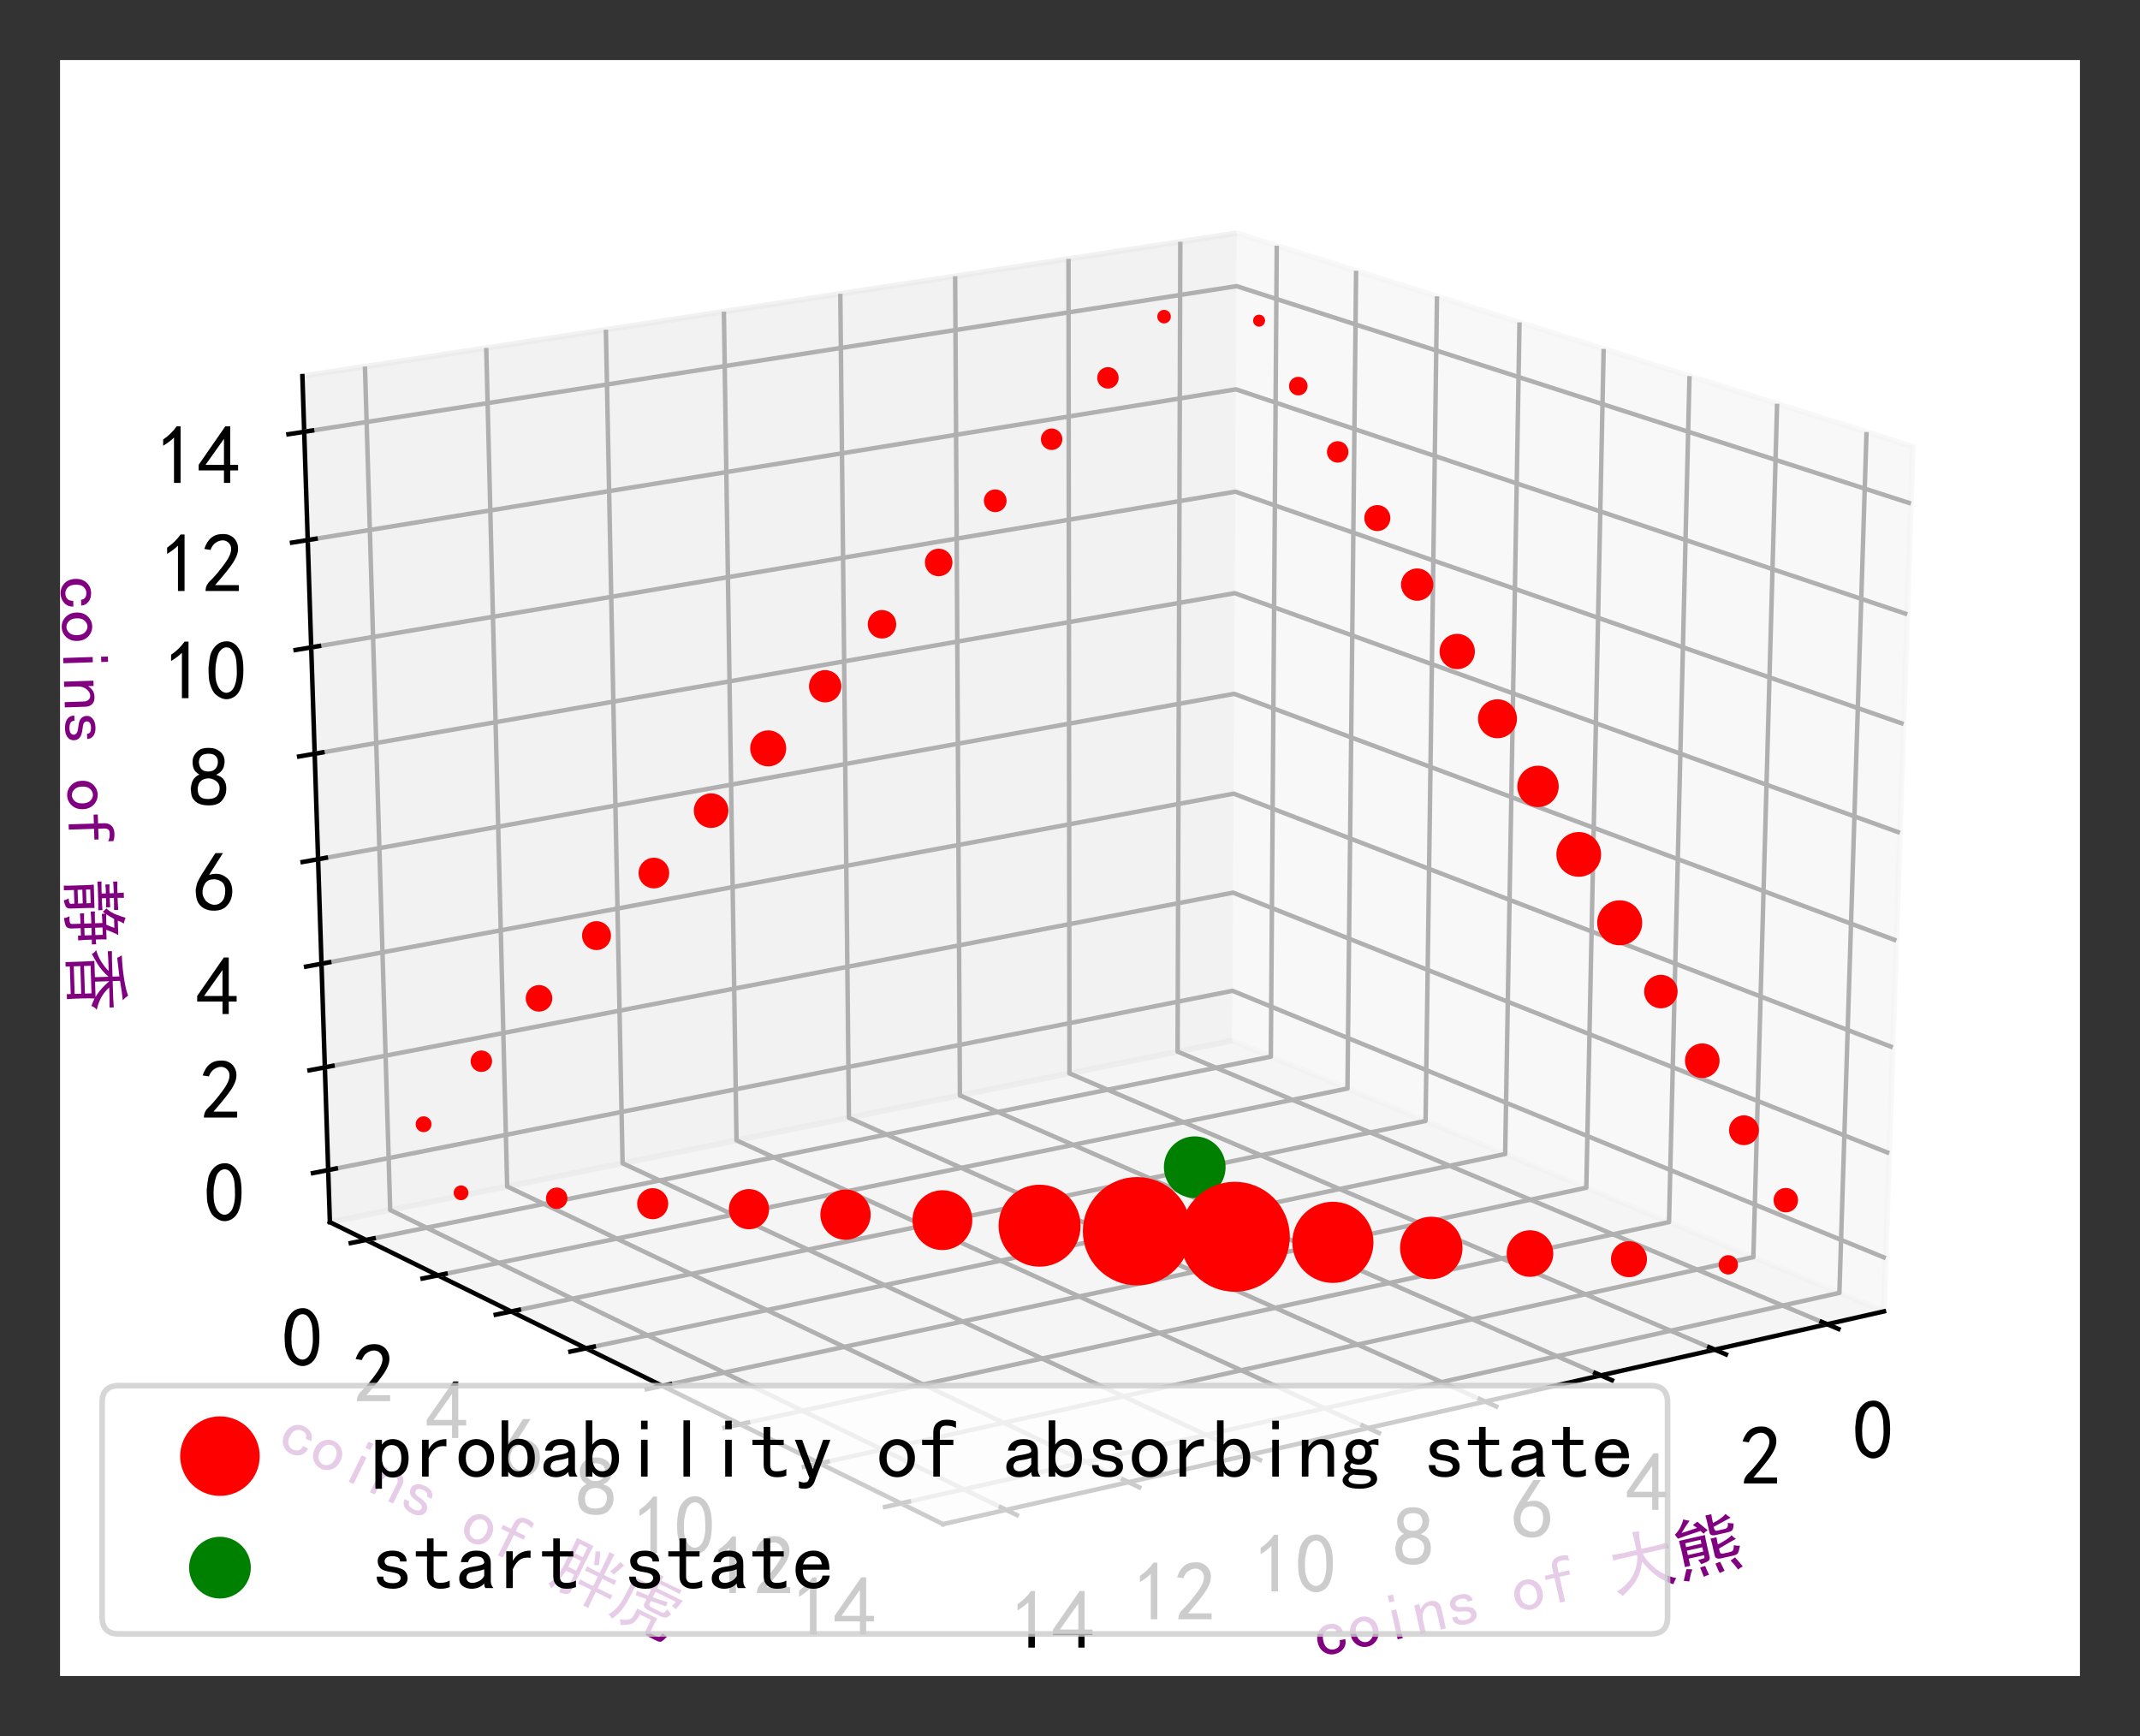 <?xml version="1.0" encoding="utf-8" standalone="no"?>
<!DOCTYPE svg PUBLIC "-//W3C//DTD SVG 1.1//EN"
  "http://www.w3.org/Graphics/SVG/1.1/DTD/svg11.dtd">
<!-- Created with matplotlib (http://matplotlib.org/) -->
<svg height="309.4pt" version="1.1" viewBox="0 0 381.4 309.4" width="381.4pt" xmlns="http://www.w3.org/2000/svg" xmlns:xlink="http://www.w3.org/1999/xlink">
 <rect x="0" y="0" width="381.4" height="309.4" fill="#333333" stroke="none"/>
 <defs>
  <style type="text/css">
*{stroke-linecap:butt;stroke-linejoin:round;}
  </style>
 </defs>
 <g id="figure_1">
  <g id="patch_1">
   <path d="M 0 309.4 
L 381.4 309.4 
L 381.4 0 
L 0 0 
z
" style="fill:none;"/>
  </g>
  <g id="patch_2">
   <path d="M 10.7 298.7 
L 370.7 298.7 
L 370.7 10.7 
L 10.7 10.7 
z
" style="fill:#ffffff;"/>
  </g>
  <g id="pane3d_1">
   <g id="patch_3">
    <path d="M 219.62 185.462 
L 335.768 233.715 
L 340.92 79.597 
L 220.436 41.545 
" style="fill:#f2f2f2;opacity:0.5;stroke:#f2f2f2;stroke-linejoin:miter;"/>
   </g>
  </g>
  <g id="pane3d_2">
   <g id="patch_4">
    <path d="M 219.62 185.462 
L 58.794 217.814 
L 53.896 67.034 
L 220.436 41.545 
" style="fill:#e6e6e6;opacity:0.5;stroke:#e6e6e6;stroke-linejoin:miter;"/>
   </g>
  </g>
  <g id="pane3d_3">
   <g id="patch_5">
    <path d="M 219.62 185.462 
L 58.794 217.814 
L 168.063 271.631 
L 335.768 233.715 
" style="fill:#ececec;opacity:0.5;stroke:#ececec;stroke-linejoin:miter;"/>
   </g>
  </g>
  <g id="axis3d_1">
   <g id="line2d_1">
    <path d="M 335.768 233.715 
L 168.063 271.631 
" style="fill:none;stroke:#000000;stroke-linecap:square;stroke-width:0.8;"/>
   </g>
   <g id="text_1">
    <!-- coins of 大熊 -->
    <defs>
     <path d="M 44.531 19.531 
Q 44.531 11.328 38.859 6.25 
Q 33.203 1.172 24.609 1.172 
Q 16.016 1.172 9.766 7.219 
Q 3.516 13.281 3.516 23.828 
Q 3.516 34.375 9.766 40.422 
Q 16.016 46.484 24.609 46.484 
Q 33.203 46.484 38.281 41.984 
Q 43.359 37.5 43.359 31.25 
L 34.766 31.25 
Q 34.375 35.938 31.438 37.688 
Q 28.516 39.453 24.609 39.453 
Q 19.922 39.453 16.016 35.734 
Q 12.109 32.031 12.109 23.828 
Q 12.109 15.625 16.016 11.906 
Q 19.922 8.203 24.609 8.203 
Q 29.688 8.203 32.812 10.938 
Q 35.938 13.672 35.938 19.531 
z
" id="SimHei-63"/>
     <path d="M 45.703 23.828 
Q 45.703 13.672 39.453 7.422 
Q 33.203 1.172 24.609 1.172 
Q 16.016 1.172 9.766 7.422 
Q 3.516 13.672 3.516 23.828 
Q 3.516 33.984 9.766 40.234 
Q 16.016 46.484 24.609 46.484 
Q 33.203 46.484 39.453 40.234 
Q 45.703 33.984 45.703 23.828 
z
M 37.109 23.828 
Q 37.109 31.641 33.203 35.547 
Q 29.297 39.453 24.609 39.453 
Q 19.922 39.453 16.016 35.547 
Q 12.109 31.641 12.109 23.828 
Q 12.109 16.016 16.016 12.109 
Q 19.922 8.203 24.609 8.203 
Q 29.297 8.203 33.203 12.109 
Q 37.109 16.016 37.109 23.828 
z
" id="SimHei-6f"/>
     <path d="M 28.125 58.203 
L 20.312 58.203 
L 20.312 68.359 
L 28.125 68.359 
z
M 28.125 1.953 
L 20.312 1.953 
L 20.312 45.703 
L 28.125 45.703 
z
" id="SimHei-69"/>
     <path d="M 43.75 1.953 
L 35.938 1.953 
L 35.938 30.078 
Q 35.938 34.766 33.594 37.5 
Q 31.25 40.234 27.344 40.234 
Q 22.266 40.234 17.766 34.953 
Q 13.281 29.688 13.281 21.875 
L 13.281 1.953 
L 5.469 1.953 
L 5.469 45.703 
L 13.281 45.703 
L 13.281 37.5 
Q 16.406 41.797 20.109 44.141 
Q 23.828 46.484 29.688 46.484 
Q 36.719 46.484 40.234 42.578 
Q 43.75 38.672 43.75 32.812 
z
" id="SimHei-6e"/>
     <path d="M 42.969 14.062 
Q 42.969 7.812 38.078 4.484 
Q 33.203 1.172 25.781 1.172 
Q 16.406 1.172 11.328 4.875 
Q 6.25 8.594 6.25 15.625 
L 14.062 15.625 
Q 14.062 10.938 17.375 9.375 
Q 20.703 7.812 25.391 7.812 
Q 30.078 7.812 32.422 9.562 
Q 34.766 11.328 34.766 14.062 
Q 34.766 16.016 32.812 17.969 
Q 30.859 19.922 23.047 21.094 
Q 14.062 22.266 10.734 25.578 
Q 7.422 28.906 7.422 34.375 
Q 7.422 39.062 11.906 42.766 
Q 16.406 46.484 25 46.484 
Q 32.812 46.484 37.297 42.969 
Q 41.797 39.453 41.797 33.594 
L 33.984 33.594 
Q 33.984 37.109 31.438 38.469 
Q 28.906 39.844 25 39.844 
Q 19.922 39.844 17.766 38.078 
Q 15.625 36.328 15.625 33.984 
Q 15.625 31.25 17.578 29.688 
Q 19.531 28.125 25.781 27.344 
Q 35.938 25.781 39.453 22.453 
Q 42.969 19.141 42.969 14.062 
z
" id="SimHei-73"/>
     <path id="SimHei-20"/>
     <path d="M 44.531 59.766 
Q 42.578 60.938 39.844 61.719 
Q 37.109 62.5 32.812 62.5 
Q 28.516 62.5 26.953 60.344 
Q 25.391 58.203 25.391 55.078 
L 25.391 45.703 
L 41.406 45.703 
L 41.406 39.453 
L 25.391 39.453 
L 25.391 1.953 
L 17.578 1.953 
L 17.578 39.453 
L 4.297 39.453 
L 4.297 45.703 
L 17.578 45.703 
L 17.578 54.688 
Q 17.578 61.719 21.875 65.625 
Q 26.172 69.531 33.203 69.531 
Q 37.5 69.531 40.031 68.938 
Q 42.578 68.359 44.531 67.578 
z
" id="SimHei-66"/>
     <path d="M 45.312 53.125 
Q 45.703 66.797 45.5 71.484 
Q 45.312 76.172 44.922 80.469 
Q 49.609 79.688 55.469 79.297 
Q 54.297 75.391 53.703 67.969 
Q 53.125 60.547 53.125 53.125 
L 73.047 53.125 
Q 83.594 53.125 92.578 53.906 
L 92.578 45.312 
Q 84.766 45.703 76.562 45.703 
L 53.516 45.703 
Q 55.078 39.062 58.984 32.219 
Q 62.891 25.391 66.984 20.109 
Q 71.094 14.844 78.312 8.984 
Q 85.547 3.125 94.141 -0.781 
Q 91.016 -3.125 87.891 -8.594 
Q 80.859 -4.688 74.016 1.172 
Q 67.188 7.031 60.344 16.594 
Q 53.516 26.172 50 34.375 
Q 46.875 25.781 43.359 20.109 
Q 39.844 14.453 35.734 9.766 
Q 31.641 5.078 25.188 0.391 
Q 18.75 -4.297 10.547 -8.984 
Q 7.422 -4.297 3.516 -0.781 
Q 11.719 1.953 19.719 7.031 
Q 27.734 12.109 32.812 18.547 
Q 37.891 25 41.016 32.031 
Q 44.141 39.062 44.922 45.703 
L 23.438 45.703 
Q 14.062 45.703 8.594 45.312 
L 8.594 53.906 
Q 14.062 53.516 23.438 53.125 
z
" id="SimHei-5927"/>
     <path d="M 49.609 52.344 
Q 49.219 46.484 49.219 40.625 
L 49.219 19.531 
Q 49.219 15.234 46.484 13.859 
Q 43.75 12.5 34.766 11.328 
Q 33.594 14.844 31.641 18.359 
Q 38.672 18.75 40.422 18.938 
Q 42.188 19.141 41.797 23.438 
L 18.359 23.438 
L 18.359 12.5 
L 10.156 12.5 
Q 10.547 25 10.547 33.594 
Q 10.547 42.188 10.156 52.344 
L 49.609 52.344 
z
M 65.625 45.312 
Q 65.234 41.016 65.234 34.375 
Q 81.641 38.672 88.281 43.359 
Q 90.234 39.453 93.359 36.719 
Q 85.938 34.766 65.625 28.125 
L 65.625 23.047 
Q 65.625 19.531 70.703 19.531 
L 80.469 19.531 
Q 83.594 19.531 85.156 20.891 
Q 86.719 22.266 88.281 28.125 
Q 92.188 26.172 96.875 25.391 
Q 93.359 17.188 91.406 15.234 
Q 89.453 13.281 83.984 13.281 
L 65.234 13.281 
Q 57.031 13.281 57.031 19.531 
L 57.031 37.5 
Q 57.031 40.625 56.641 45.312 
L 65.625 45.312 
z
M 92.578 69.141 
Q 78.516 65.234 64.844 61.328 
Q 64.844 54.688 68.359 54.688 
L 80.469 54.688 
Q 83.203 54.688 84.766 56.438 
Q 86.328 58.203 86.719 62.5 
Q 90.234 60.938 94.922 59.766 
Q 92.969 51.562 90.422 50.188 
Q 87.891 48.828 82.812 48.828 
L 64.844 48.828 
Q 57.031 48.828 57.031 54.297 
L 57.031 71.094 
Q 57.031 75.781 56.641 80.469 
L 65.625 80.469 
Q 65.234 75.391 65.234 67.188 
Q 78.516 70.312 86.328 76.172 
Q 88.672 72.656 92.578 69.141 
z
M 32.031 78.125 
Q 24.609 71.484 16.406 62.891 
Q 22.656 63.281 40.625 65.234 
Q 38.672 67.578 35.547 70.703 
Q 39.062 72.266 42.969 74.219 
Q 51.172 63.281 55.078 58.594 
Q 51.172 57.031 48.047 54.688 
L 44.531 59.766 
Q 42.578 59.375 33.203 58.594 
Q 23.828 57.812 9.375 55.859 
Q 7.422 59.375 6.25 62.891 
Q 10.156 64.844 14.641 69.531 
Q 19.141 74.219 23.438 82.031 
Q 27.734 79.688 32.031 78.125 
z
M 41.797 28.906 
L 41.797 35.547 
L 18.359 35.547 
L 18.359 28.906 
z
M 20.312 6.641 
Q 17.188 3.125 11.719 -9.766 
Q 6.641 -7.812 3.906 -7.031 
Q 6.641 -1.562 11.719 8.984 
Q 15.625 7.812 20.312 6.641 
z
M 85.938 10.156 
Q 92.578 -1.953 94.141 -5.469 
Q 89.844 -6.641 86.328 -8.594 
Q 83.984 -2.344 78.516 7.031 
Q 81.25 8.203 85.938 10.156 
z
M 41.797 41.016 
L 41.797 46.875 
L 18.359 46.875 
L 18.359 41.016 
z
M 62.891 8.594 
Q 65.625 -1.953 66.406 -5.859 
L 58.594 -7.422 
Q 57.422 -3.906 55.469 7.422 
Q 58.594 8.203 62.891 8.594 
z
M 39.844 7.422 
Q 40.234 3.906 42.578 -6.641 
Q 38.672 -6.641 34.375 -7.812 
Q 33.594 -3.125 32.031 6.641 
Q 35.156 7.422 39.844 7.422 
z
" id="SimHei-718a"/>
    </defs>
    <g style="fill:#800080;" transform="translate(235.062 295.571)rotate(-12.74)scale(0.12 -0.12)">
     <use xlink:href="#SimHei-63"/>
     <use x="50" xlink:href="#SimHei-6f"/>
     <use x="100" xlink:href="#SimHei-69"/>
     <use x="150" xlink:href="#SimHei-6e"/>
     <use x="200" xlink:href="#SimHei-73"/>
     <use x="250" xlink:href="#SimHei-20"/>
     <use x="300" xlink:href="#SimHei-6f"/>
     <use x="350" xlink:href="#SimHei-66"/>
     <use x="400" xlink:href="#SimHei-20"/>
     <use x="450" xlink:href="#SimHei-5927"/>
     <use x="550" xlink:href="#SimHei-718a"/>
    </g>
   </g>
   <g id="Line3DCollection_1">
    <path d="M 325.649 236.003 
L 209.876 187.422 
L 210.363 43.087 
" style="fill:none;stroke:#b0b0b0;stroke-width:0.8;"/>
    <path d="M 305.616 240.532 
L 190.602 191.3 
L 190.431 46.137 
" style="fill:none;stroke:#b0b0b0;stroke-width:0.8;"/>
    <path d="M 285.302 245.125 
L 171.078 195.227 
L 170.233 49.229 
" style="fill:none;stroke:#b0b0b0;stroke-width:0.8;"/>
    <path d="M 264.703 249.782 
L 151.299 199.205 
L 149.762 52.362 
" style="fill:none;stroke:#b0b0b0;stroke-width:0.8;"/>
    <path d="M 243.811 254.506 
L 131.262 203.236 
L 129.014 55.537 
" style="fill:none;stroke:#b0b0b0;stroke-width:0.8;"/>
    <path d="M 222.62 259.297 
L 110.96 207.32 
L 107.982 58.756 
" style="fill:none;stroke:#b0b0b0;stroke-width:0.8;"/>
    <path d="M 201.124 264.157 
L 90.389 211.458 
L 86.661 62.019 
" style="fill:none;stroke:#b0b0b0;stroke-width:0.8;"/>
    <path d="M 179.316 269.087 
L 69.542 215.652 
L 65.045 65.328 
" style="fill:none;stroke:#b0b0b0;stroke-width:0.8;"/>
   </g>
   <g id="xtick_1">
    <g id="line2d_2">
     <path d="M 324.649 235.583 
L 327.653 236.844 
" style="fill:none;stroke:#000000;stroke-linecap:square;stroke-width:0.8;"/>
    </g>
    <g id="text_2">
     <!-- 0 -->
     <defs>
      <path d="M 3.125 29.297 
Q 3.906 50 6.438 56.047 
Q 8.984 62.109 13.672 66.016 
Q 18.359 69.922 25.188 69.922 
Q 32.031 69.922 37.109 64.25 
Q 42.188 58.594 43.75 50 
Q 45.312 41.406 44.719 30.266 
Q 44.141 19.141 40.812 12.109 
Q 37.5 5.078 30.859 2.344 
Q 24.219 -0.391 17.578 2.922 
Q 10.938 6.25 8.203 11.719 
Q 5.469 17.188 4.297 23.234 
Q 3.125 29.297 3.906 50 
z
M 12.891 52.734 
Q 10.547 31.25 12.5 22.844 
Q 14.453 14.453 18.938 10.938 
Q 23.438 7.422 28.125 9.562 
Q 32.812 11.719 34.953 18.156 
Q 37.109 24.609 37.109 32.219 
Q 37.109 39.844 36.516 46.094 
Q 35.938 52.344 33 57.422 
Q 30.078 62.5 25.188 62.688 
Q 20.312 62.891 16.594 57.812 
Q 12.891 52.734 10.547 31.25 
z
" id="SimHei-30"/>
     </defs>
     <g transform="translate(330.134 260.096)scale(0.15 -0.15)">
      <use xlink:href="#SimHei-30"/>
     </g>
    </g>
   </g>
   <g id="xtick_2">
    <g id="line2d_3">
     <path d="M 304.622 240.107 
L 307.608 241.385 
" style="fill:none;stroke:#000000;stroke-linecap:square;stroke-width:0.8;"/>
    </g>
    <g id="text_3">
     <!-- 2 -->
     <defs>
      <path d="M 4.688 3.906 
Q 5.078 9.766 10.156 14.453 
Q 15.234 19.141 23.047 29.094 
Q 30.859 39.062 33.203 44.531 
Q 35.547 50 34.953 53.906 
Q 34.375 57.812 31.25 60.344 
Q 28.125 62.891 24.016 62.5 
Q 19.922 62.109 16.203 59.375 
Q 12.5 56.641 10.547 51.172 
L 3.125 52.344 
Q 6.25 61.328 11.125 65.422 
Q 16.016 69.531 22.656 69.922 
Q 26.562 70.312 29.688 69.719 
Q 32.812 69.141 36.125 66.984 
Q 39.453 64.844 41.594 60.547 
Q 43.75 56.25 43.156 50.188 
Q 42.578 44.141 37.109 35.734 
Q 31.641 27.344 16.016 9.375 
L 44.141 9.375 
L 44.141 2.344 
L 4.688 2.344 
z
" id="SimHei-32"/>
     </defs>
     <g transform="translate(310.096 264.735)scale(0.15 -0.15)">
      <use xlink:href="#SimHei-32"/>
     </g>
    </g>
   </g>
   <g id="xtick_3">
    <g id="line2d_4">
     <path d="M 284.315 244.693 
L 287.282 245.99 
" style="fill:none;stroke:#000000;stroke-linecap:square;stroke-width:0.8;"/>
    </g>
    <g id="text_4">
     <!-- 4 -->
     <defs>
      <path d="M 31.25 17.188 
L 1.172 17.188 
L 1.172 23.828 
L 32.812 69.531 
L 38.672 69.531 
L 38.672 23.828 
L 48.047 23.828 
L 48.047 17.188 
L 38.672 17.188 
L 38.672 2.344 
L 31.25 2.344 
z
M 31.25 23.828 
L 31.25 54.688 
L 9.375 23.828 
z
" id="SimHei-34"/>
     </defs>
     <g transform="translate(289.777 269.44)scale(0.15 -0.15)">
      <use xlink:href="#SimHei-34"/>
     </g>
    </g>
   </g>
   <g id="xtick_4">
    <g id="line2d_5">
     <path d="M 263.721 249.345 
L 266.669 250.659 
" style="fill:none;stroke:#000000;stroke-linecap:square;stroke-width:0.8;"/>
    </g>
    <g id="text_5">
     <!-- 6 -->
     <defs>
      <path d="M 3.516 19.531 
Q 4.297 30.859 6.047 34.766 
Q 7.812 38.672 11.328 44.531 
L 27.344 69.531 
L 36.328 69.531 
L 19.922 43.75 
Q 30.469 46.484 36.719 42.969 
Q 42.969 39.453 45.109 34.953 
Q 47.266 30.469 47.453 25.188 
Q 47.656 19.922 45.891 14.844 
Q 44.141 9.766 39.641 5.656 
Q 35.156 1.562 27.141 1.172 
Q 19.141 0.781 13.469 4.094 
Q 7.812 7.422 5.656 13.469 
Q 3.516 19.531 4.297 30.859 
z
M 12.5 16.016 
Q 19.531 8.594 25.391 8.203 
Q 31.25 7.812 35.156 12.109 
Q 39.062 16.406 39.062 24.609 
Q 39.062 32.812 34.172 35.938 
Q 29.297 39.062 23.234 38.281 
Q 17.188 37.5 14.453 32.422 
Q 11.719 27.344 12.109 21.672 
Q 12.5 16.016 19.531 8.594 
z
" id="SimHei-36"/>
     </defs>
     <g transform="translate(269.171 274.21)scale(0.15 -0.15)">
      <use xlink:href="#SimHei-36"/>
     </g>
    </g>
   </g>
   <g id="xtick_5">
    <g id="line2d_6">
     <path d="M 242.836 254.062 
L 245.763 255.395 
" style="fill:none;stroke:#000000;stroke-linecap:square;stroke-width:0.8;"/>
    </g>
    <g id="text_6">
     <!-- 8 -->
     <defs>
      <path d="M 2.734 16.797 
Q 2.734 26.172 5.078 30.656 
Q 7.422 35.156 12.891 37.891 
Q 8.203 40.625 6.641 43.938 
Q 5.078 47.266 4.875 51.562 
Q 4.688 55.859 6.047 58.984 
Q 7.422 62.109 10.156 64.844 
Q 12.891 67.578 16.203 68.547 
Q 19.531 69.531 23.438 69.531 
Q 27.344 69.531 30.469 68.75 
Q 33.594 67.969 37.109 65.422 
Q 40.625 62.891 42.188 58.203 
Q 43.75 53.516 41.984 47.266 
Q 40.234 41.016 32.812 37.5 
Q 39.453 35.547 42.188 31.438 
Q 44.922 27.344 44.922 21.484 
Q 44.922 15.625 43.156 12.109 
Q 41.406 8.594 39.25 6.25 
Q 37.109 3.906 33.391 2.531 
Q 29.688 1.172 24.016 1.172 
Q 18.359 1.172 14.25 2.531 
Q 10.156 3.906 7.422 6.641 
Q 4.688 9.375 3.703 13.078 
Q 2.734 16.797 2.734 26.172 
z
M 10.938 26.562 
Q 10.547 17.188 12.297 13.672 
Q 14.062 10.156 18.75 9.172 
Q 23.438 8.203 28.516 9.375 
Q 33.594 10.547 35.547 14.844 
Q 37.5 19.141 36.906 23.438 
Q 36.328 27.734 32.031 30.656 
Q 27.734 33.594 22.656 33.203 
Q 17.578 32.812 14.25 29.688 
Q 10.938 26.562 10.547 17.188 
z
M 12.109 56.25 
Q 12.109 48.438 14.844 44.922 
Q 17.578 41.406 23.438 41.406 
Q 29.297 41.406 32.219 44.922 
Q 35.156 48.438 34.953 53.312 
Q 34.766 58.203 31.438 60.547 
Q 28.125 62.891 22.453 62.5 
Q 16.797 62.109 14.453 59.172 
Q 12.109 56.25 12.109 48.438 
z
" id="SimHei-38"/>
     </defs>
     <g transform="translate(248.271 279.049)scale(0.15 -0.15)">
      <use xlink:href="#SimHei-38"/>
     </g>
    </g>
   </g>
   <g id="xtick_6">
    <g id="line2d_7">
     <path d="M 221.653 258.846 
L 224.558 260.199 
" style="fill:none;stroke:#000000;stroke-linecap:square;stroke-width:0.8;"/>
    </g>
    <g id="text_7">
     <!-- 10 -->
     <defs>
      <path d="M 21.875 56.25 
Q 16.797 51.172 8.984 46.484 
L 8.984 53.906 
Q 18.75 60.547 25 69.531 
L 29.688 69.531 
L 29.688 2.344 
L 21.875 2.344 
z
" id="SimHei-31"/>
     </defs>
     <g transform="translate(223.322 283.958)scale(0.15 -0.15)">
      <use xlink:href="#SimHei-31"/>
      <use x="50" xlink:href="#SimHei-30"/>
     </g>
    </g>
   </g>
   <g id="xtick_7">
    <g id="line2d_8">
     <path d="M 200.164 263.7 
L 203.047 265.072 
" style="fill:none;stroke:#000000;stroke-linecap:square;stroke-width:0.8;"/>
    </g>
    <g id="text_8">
     <!-- 12 -->
     <g transform="translate(201.816 288.937)scale(0.15 -0.15)">
      <use xlink:href="#SimHei-31"/>
      <use x="50" xlink:href="#SimHei-32"/>
     </g>
    </g>
   </g>
   <g id="xtick_8">
    <g id="line2d_9">
     <path d="M 178.364 268.624 
L 181.224 270.016 
" style="fill:none;stroke:#000000;stroke-linecap:square;stroke-width:0.8;"/>
    </g>
    <g id="text_9">
     <!-- 14 -->
     <g transform="translate(179.998 293.988)scale(0.15 -0.15)">
      <use xlink:href="#SimHei-31"/>
      <use x="50" xlink:href="#SimHei-34"/>
     </g>
    </g>
   </g>
  </g>
  <g id="axis3d_2">
   <g id="line2d_10">
    <path d="M 58.794 217.814 
L 168.063 271.631 
" style="fill:none;stroke:#000000;stroke-linecap:square;stroke-width:0.8;"/>
   </g>
   <g id="text_10">
    <!-- coins of 胖虎 -->
    <defs>
     <path d="M 21.484 1.953 
Q 25.781 1.562 28.516 1.75 
Q 31.25 1.953 31.641 7.031 
L 31.641 26.172 
L 18.359 26.172 
Q 16.797 14.453 14.453 5.859 
Q 12.109 -2.734 10.156 -7.031 
Q 6.641 -3.906 3.125 -2.734 
Q 6.641 2.734 8.781 10.344 
Q 10.938 17.969 11.719 30.859 
L 11.719 64.453 
Q 11.719 71.094 11.328 76.953 
L 38.672 76.953 
Q 38.281 69.141 38.281 61.328 
L 38.281 1.953 
Q 38.281 -6.25 23.438 -7.031 
Q 23.047 -3.125 21.484 1.953 
z
M 64.453 45.312 
L 64.453 69.141 
Q 64.453 73.828 63.672 79.297 
L 72.266 79.297 
Q 71.875 74.219 71.875 69.141 
L 71.875 45.312 
L 82.422 45.312 
Q 85.938 45.312 91.797 45.703 
L 91.797 38.672 
Q 88.281 39.062 82.422 39.062 
L 71.875 39.062 
L 71.875 23.438 
L 84.766 23.438 
Q 91.016 23.438 96.094 23.828 
L 96.094 16.797 
Q 90.234 17.188 84.766 17.188 
L 71.875 17.188 
L 71.875 3.906 
Q 71.875 -2.344 72.266 -8.984 
L 64.062 -8.984 
Q 64.453 -2.734 64.453 3.906 
L 64.453 17.188 
L 53.906 17.188 
Q 48.438 17.188 42.578 16.797 
L 42.578 23.828 
Q 48.047 23.438 54.297 23.438 
L 64.453 23.438 
L 64.453 39.062 
L 53.906 39.062 
Q 48.438 39.062 43.359 38.672 
L 43.359 45.703 
Q 48.438 45.312 53.516 45.312 
z
M 31.641 32.812 
L 31.641 48.828 
L 18.75 48.828 
L 18.75 32.812 
z
M 31.641 55.078 
L 31.641 70.703 
L 18.75 70.703 
L 18.75 55.078 
z
M 51.562 51.953 
Q 50 58.984 44.922 71.094 
L 51.172 74.219 
Q 55.859 63.281 58.594 54.688 
Q 54.297 53.516 51.562 51.953 
z
M 77.344 53.906 
Q 83.984 67.969 84.766 73.438 
Q 88.672 71.875 92.578 70.703 
Q 90.625 67.969 88.672 62.891 
Q 86.719 57.812 84.375 51.953 
Q 80.859 53.906 77.344 53.906 
z
" id="SimHei-80d6"/>
     <path d="M 25.781 45.703 
Q 33.203 46.094 44.141 46.875 
L 44.141 56.641 
L 20.703 56.641 
Q 20.703 31.641 20.109 23.438 
Q 19.531 15.234 17.578 8 
Q 15.625 0.781 10.938 -7.812 
Q 7.812 -5.469 3.125 -3.906 
Q 7.031 0.781 9.172 6.828 
Q 11.328 12.891 12.109 18.75 
Q 12.891 24.609 13.078 30.266 
Q 13.281 35.938 13.281 42.969 
Q 13.281 50.391 12.891 62.5 
L 44.141 62.5 
L 44.141 74.609 
Q 44.141 77.344 43.359 82.422 
L 51.953 82.422 
Q 51.562 78.516 51.562 75.391 
L 71.094 75.391 
Q 76.172 75.391 84.766 76.172 
L 84.766 69.531 
Q 76.172 69.922 70.703 69.922 
L 51.172 69.922 
L 51.172 62.5 
L 93.75 62.5 
Q 92.188 57.812 89.844 46.875 
Q 85.156 48.047 82.031 48.438 
Q 83.984 52.734 85.156 56.641 
L 51.172 56.641 
L 51.172 47.656 
Q 65.234 49.219 74.219 50.781 
L 75 44.141 
Q 64.062 42.969 51.172 41.406 
L 51.172 36.719 
Q 51.172 33.203 57.422 33.203 
L 70.312 33.203 
Q 75 32.812 76.359 34.562 
Q 77.734 36.328 78.516 41.016 
Q 81.641 39.062 86.719 37.109 
Q 84.766 30.859 82.031 29.094 
Q 79.297 27.344 73.828 27.344 
L 54.297 27.344 
Q 44.141 27.344 44.141 33.594 
L 44.141 41.016 
Q 36.328 40.234 27.344 39.062 
Q 26.562 42.578 25.781 45.703 
z
M 71.094 22.266 
Q 70.703 16.797 70.703 10.938 
L 70.703 2.344 
Q 70.703 -1.953 75 -1.953 
L 81.25 -1.953 
Q 85.938 -1.953 86.719 0.781 
Q 87.5 3.516 87.5 7.422 
Q 91.406 5.078 96.094 4.297 
Q 93.359 -3.906 91.594 -5.859 
Q 89.844 -7.812 85.156 -7.812 
L 72.656 -7.812 
Q 63.672 -7.812 63.672 -1.172 
L 63.672 16.406 
L 45.312 16.406 
Q 45.312 4.688 41.203 -0.578 
Q 37.109 -5.859 26.172 -10.547 
Q 25 -6.641 21.484 -3.516 
Q 35.938 0.781 37.109 7.422 
Q 38.281 14.062 37.891 22.266 
L 71.094 22.266 
z
" id="SimHei-864e"/>
    </defs>
    <g style="fill:#800080;" transform="translate(49.093 257.912)rotate(-333.779)scale(0.12 -0.12)">
     <use xlink:href="#SimHei-63"/>
     <use x="50" xlink:href="#SimHei-6f"/>
     <use x="100" xlink:href="#SimHei-69"/>
     <use x="150" xlink:href="#SimHei-6e"/>
     <use x="200" xlink:href="#SimHei-73"/>
     <use x="250" xlink:href="#SimHei-20"/>
     <use x="300" xlink:href="#SimHei-6f"/>
     <use x="350" xlink:href="#SimHei-66"/>
     <use x="400" xlink:href="#SimHei-20"/>
     <use x="450" xlink:href="#SimHei-80d6"/>
     <use x="550" xlink:href="#SimHei-864e"/>
    </g>
   </g>
   <g id="Line3DCollection_2">
    <path d="M 227.549 43.792 
L 226.494 188.318 
L 65.235 220.986 
" style="fill:none;stroke:#b0b0b0;stroke-width:0.8;"/>
    <path d="M 241.689 48.257 
L 240.154 193.993 
L 78.044 227.295 
" style="fill:none;stroke:#b0b0b0;stroke-width:0.8;"/>
    <path d="M 256.107 52.811 
L 254.073 199.776 
L 91.108 233.729 
" style="fill:none;stroke:#b0b0b0;stroke-width:0.8;"/>
    <path d="M 270.81 57.455 
L 268.258 205.669 
L 104.437 240.294 
" style="fill:none;stroke:#b0b0b0;stroke-width:0.8;"/>
    <path d="M 285.808 62.191 
L 282.718 211.676 
L 118.038 246.993 
" style="fill:none;stroke:#b0b0b0;stroke-width:0.8;"/>
    <path d="M 301.109 67.024 
L 297.46 217.8 
L 131.919 253.83 
" style="fill:none;stroke:#b0b0b0;stroke-width:0.8;"/>
    <path d="M 316.723 71.955 
L 312.492 224.046 
L 146.09 260.809 
" style="fill:none;stroke:#b0b0b0;stroke-width:0.8;"/>
    <path d="M 332.659 76.988 
L 327.824 230.415 
L 160.559 267.936 
" style="fill:none;stroke:#b0b0b0;stroke-width:0.8;"/>
   </g>
   <g id="xtick_9">
    <g id="line2d_11">
     <path d="M 66.594 220.711 
L 62.513 221.538 
" style="fill:none;stroke:#000000;stroke-linecap:square;stroke-width:0.8;"/>
    </g>
    <g id="text_11">
     <!-- 0 -->
     <g transform="translate(50.195 243.624)scale(0.15 -0.15)">
      <use xlink:href="#SimHei-30"/>
     </g>
    </g>
   </g>
   <g id="xtick_10">
    <g id="line2d_12">
     <path d="M 79.411 227.014 
L 75.306 227.857 
" style="fill:none;stroke:#000000;stroke-linecap:square;stroke-width:0.8;"/>
    </g>
    <g id="text_12">
     <!-- 2 -->
     <g transform="translate(62.909 250.063)scale(0.15 -0.15)">
      <use xlink:href="#SimHei-32"/>
     </g>
    </g>
   </g>
   <g id="xtick_11">
    <g id="line2d_13">
     <path d="M 92.483 233.443 
L 88.354 234.303 
" style="fill:none;stroke:#000000;stroke-linecap:square;stroke-width:0.8;"/>
    </g>
    <g id="text_13">
     <!-- 4 -->
     <g transform="translate(75.877 256.631)scale(0.15 -0.15)">
      <use xlink:href="#SimHei-34"/>
     </g>
    </g>
   </g>
   <g id="xtick_12">
    <g id="line2d_14">
     <path d="M 105.82 240.002 
L 101.667 240.879 
" style="fill:none;stroke:#000000;stroke-linecap:square;stroke-width:0.8;"/>
    </g>
    <g id="text_14">
     <!-- 6 -->
     <g transform="translate(89.107 263.332)scale(0.15 -0.15)">
      <use xlink:href="#SimHei-36"/>
     </g>
    </g>
   </g>
   <g id="xtick_13">
    <g id="line2d_15">
     <path d="M 119.429 246.694 
L 115.252 247.59 
" style="fill:none;stroke:#000000;stroke-linecap:square;stroke-width:0.8;"/>
    </g>
    <g id="text_15">
     <!-- 8 -->
     <g transform="translate(102.608 270.17)scale(0.15 -0.15)">
      <use xlink:href="#SimHei-38"/>
     </g>
    </g>
   </g>
   <g id="xtick_14">
    <g id="line2d_16">
     <path d="M 133.318 253.525 
L 129.117 254.439 
" style="fill:none;stroke:#000000;stroke-linecap:square;stroke-width:0.8;"/>
    </g>
    <g id="text_16">
     <!-- 10 -->
     <g transform="translate(112.639 277.149)scale(0.15 -0.15)">
      <use xlink:href="#SimHei-31"/>
      <use x="50" xlink:href="#SimHei-30"/>
     </g>
    </g>
   </g>
   <g id="xtick_15">
    <g id="line2d_17">
     <path d="M 147.497 260.498 
L 143.272 261.432 
" style="fill:none;stroke:#000000;stroke-linecap:square;stroke-width:0.8;"/>
    </g>
    <g id="text_17">
     <!-- 12 -->
     <g transform="translate(126.706 284.274)scale(0.15 -0.15)">
      <use xlink:href="#SimHei-31"/>
      <use x="50" xlink:href="#SimHei-32"/>
     </g>
    </g>
   </g>
   <g id="xtick_16">
    <g id="line2d_18">
     <path d="M 161.974 267.618 
L 157.725 268.571 
" style="fill:none;stroke:#000000;stroke-linecap:square;stroke-width:0.8;"/>
    </g>
    <g id="text_18">
     <!-- 14 -->
     <g transform="translate(141.071 291.55)scale(0.15 -0.15)">
      <use xlink:href="#SimHei-31"/>
      <use x="50" xlink:href="#SimHei-34"/>
     </g>
    </g>
   </g>
  </g>
  <g id="axis3d_3">
   <g id="line2d_19">
    <path d="M 58.794 217.814 
L 53.896 67.034 
" style="fill:none;stroke:#000000;stroke-linecap:square;stroke-width:0.8;"/>
   </g>
   <g id="text_19">
    <!-- coins of 静香 -->
    <defs>
     <path d="M 67.578 78.906 
Q 65.625 76.562 64.641 74.406 
Q 63.672 72.266 62.891 70.312 
L 84.375 70.312 
Q 82.031 66.797 80.078 62.297 
Q 78.125 57.812 75.781 52.734 
L 90.234 52.734 
Q 89.844 47.266 89.844 41.016 
L 89.844 36.719 
Q 93.359 36.719 96.875 37.109 
L 96.875 30.469 
Q 94.141 30.859 89.844 30.859 
L 89.844 25.391 
Q 89.844 17.578 90.234 10.547 
L 83.203 10.547 
L 83.203 14.844 
L 72.266 14.844 
L 72.266 0.391 
Q 71.875 -4.688 68.938 -6.641 
Q 66.016 -8.594 56.25 -9.375 
Q 56.25 -5.469 53.906 -1.172 
Q 58.984 -1.562 62.297 -1.172 
Q 65.625 -0.781 65.625 2.734 
L 65.625 14.844 
L 60.156 14.844 
Q 55.469 14.844 50.391 14.453 
L 50.391 20.703 
Q 55.078 20.312 60.156 20.312 
L 65.625 20.312 
L 65.625 30.859 
L 59.766 30.859 
Q 54.688 30.859 48.047 30.469 
L 48.047 36.719 
Q 53.516 36.328 60.156 36.328 
L 65.625 36.328 
L 65.625 47.266 
L 60.156 47.266 
Q 57.812 47.266 51.953 46.875 
L 51.953 51.953 
Q 50.781 50.781 48.828 48.438 
Q 46.875 51.562 44.141 53.906 
Q 50.391 60.156 53.703 68.156 
Q 57.031 76.172 58.984 82.031 
Q 62.891 80.078 67.578 78.906 
z
M 42.969 36.328 
Q 42.578 30.859 42.578 25 
L 42.578 1.172 
Q 42.578 -4.688 39.453 -6.25 
Q 36.328 -7.812 30.078 -8.984 
Q 29.688 -5.469 27.344 -1.562 
Q 36.328 -1.562 35.547 1.953 
L 35.547 6.641 
L 15.234 6.641 
L 15.234 -8.203 
L 8.203 -8.203 
Q 8.594 -3.906 8.594 1.953 
L 8.594 25 
Q 8.594 30.859 8.203 36.328 
L 42.969 36.328 
z
M 21.875 71.094 
Q 21.875 74.609 21.484 80.469 
L 29.297 80.469 
Q 28.906 74.609 28.906 71.094 
L 33.984 71.094 
Q 39.453 71.094 46.875 71.484 
L 46.875 65.234 
Q 39.453 65.625 33.984 65.625 
L 28.906 65.625 
L 28.906 59.375 
L 33.984 59.375 
Q 36.328 59.375 42.578 59.766 
L 42.578 53.516 
Q 35.938 53.906 33.594 53.906 
L 28.906 53.906 
L 28.906 47.656 
L 35.156 47.656 
Q 40.625 47.656 46.484 48.047 
L 46.484 41.797 
Q 40.234 42.188 35.156 42.188 
L 15.625 42.188 
Q 9.375 42.188 3.906 41.797 
L 3.906 48.047 
Q 9.375 47.656 15.625 47.656 
L 21.875 47.656 
L 21.875 53.906 
L 15.234 53.906 
Q 12.891 53.906 8.594 53.516 
L 8.594 59.766 
Q 12.891 59.375 15.234 59.375 
L 21.875 59.375 
L 21.875 65.625 
L 15.234 65.625 
Q 10.156 65.625 4.688 65.234 
L 4.688 71.484 
Q 10.156 71.094 15.234 71.094 
z
M 52.734 53.516 
Q 57.422 53.125 64.453 53.125 
L 68.359 53.125 
Q 72.266 61.328 73.438 64.844 
L 60.156 64.844 
Q 55.078 56.641 52.734 53.516 
z
M 35.547 12.109 
L 35.547 19.141 
L 15.234 19.141 
L 15.234 12.109 
z
M 35.547 24.609 
L 35.547 30.859 
L 15.234 30.859 
L 15.234 24.609 
z
M 83.203 36.328 
L 83.203 47.266 
L 72.266 47.266 
L 72.266 36.328 
z
M 83.203 20.312 
L 83.203 30.859 
L 72.266 30.859 
L 72.266 20.312 
z
" id="SimHei-9759"/>
     <path d="M 45.703 33.594 
L 45.703 53.906 
Q 36.719 44.141 26.359 38.281 
Q 16.016 32.422 10.547 30.078 
Q 10.547 33.203 5.469 36.719 
Q 16.016 39.453 24.219 44.531 
Q 32.422 49.609 37.109 54.297 
L 21.484 54.297 
Q 14.844 54.297 7.812 53.906 
L 7.812 60.156 
Q 14.844 59.766 21.484 59.766 
L 45.703 59.766 
L 45.703 69.922 
Q 38.281 69.141 17.969 67.578 
Q 16.797 71.094 14.453 74.609 
Q 32.812 74.609 50.391 76.953 
Q 67.969 79.297 74.609 82.031 
Q 76.953 78.125 81.25 73.828 
Q 74.609 73.438 67.969 72.656 
Q 61.328 71.875 52.344 70.703 
L 52.344 59.766 
L 78.125 59.766 
Q 83.984 59.766 91.406 60.156 
L 91.406 53.906 
Q 84.375 54.297 78.125 54.297 
L 61.719 54.297 
Q 66.406 48.438 74.219 43.156 
Q 82.031 37.891 94.141 34.766 
Q 89.844 31.641 88.281 26.953 
Q 82.422 29.297 77.344 32.031 
Q 76.562 25 76.562 12.5 
Q 76.562 -0.781 76.953 -8.984 
L 69.531 -8.984 
L 69.531 -3.125 
L 28.516 -3.125 
L 28.516 -9.375 
L 21.875 -9.375 
L 21.875 11.719 
Q 21.875 25 21.484 33.594 
z
M 69.531 17.969 
L 69.531 27.734 
L 28.516 27.734 
L 28.516 17.969 
z
M 69.531 2.734 
L 69.531 12.5 
L 28.516 12.5 
L 28.516 2.734 
z
M 71.484 35.938 
Q 62.109 42.578 52.734 54.297 
L 52.344 54.297 
L 52.344 33.594 
L 75 33.594 
z
" id="SimHei-9999"/>
    </defs>
    <g style="fill:#800080;" transform="translate(10.565 102.843)rotate(-271.861)scale(0.12 -0.12)">
     <use xlink:href="#SimHei-63"/>
     <use x="50" xlink:href="#SimHei-6f"/>
     <use x="100" xlink:href="#SimHei-69"/>
     <use x="150" xlink:href="#SimHei-6e"/>
     <use x="200" xlink:href="#SimHei-73"/>
     <use x="250" xlink:href="#SimHei-20"/>
     <use x="300" xlink:href="#SimHei-6f"/>
     <use x="350" xlink:href="#SimHei-66"/>
     <use x="400" xlink:href="#SimHei-20"/>
     <use x="450" xlink:href="#SimHei-9759"/>
     <use x="550" xlink:href="#SimHei-9999"/>
    </g>
   </g>
   <g id="Line3DCollection_3">
    <path d="M 58.492 208.53 
L 219.67 176.586 
L 336.085 224.234 
" style="fill:none;stroke:#b0b0b0;stroke-width:0.8;"/>
    <path d="M 57.898 190.222 
L 219.769 159.087 
L 336.71 205.533 
" style="fill:none;stroke:#b0b0b0;stroke-width:0.8;"/>
    <path d="M 57.298 171.755 
L 219.869 141.444 
L 337.341 186.666 
" style="fill:none;stroke:#b0b0b0;stroke-width:0.8;"/>
    <path d="M 56.693 153.126 
L 219.97 123.654 
L 337.977 167.629 
" style="fill:none;stroke:#b0b0b0;stroke-width:0.8;"/>
    <path d="M 56.082 134.333 
L 220.072 105.716 
L 338.619 148.42 
" style="fill:none;stroke:#b0b0b0;stroke-width:0.8;"/>
    <path d="M 55.466 115.375 
L 220.174 87.628 
L 339.267 129.038 
" style="fill:none;stroke:#b0b0b0;stroke-width:0.8;"/>
    <path d="M 54.845 96.248 
L 220.278 69.388 
L 339.921 109.479 
" style="fill:none;stroke:#b0b0b0;stroke-width:0.8;"/>
    <path d="M 54.218 76.95 
L 220.382 50.994 
L 340.581 89.741 
" style="fill:none;stroke:#b0b0b0;stroke-width:0.8;"/>
   </g>
   <g id="xtick_17">
    <g id="line2d_20">
     <path d="M 59.851 208.261 
L 55.772 209.069 
" style="fill:none;stroke:#000000;stroke-linecap:square;stroke-width:0.8;"/>
    </g>
    <g id="text_20">
     <!-- 0 -->
     <g transform="translate(36.32 217.8)scale(0.15 -0.15)">
      <use xlink:href="#SimHei-30"/>
     </g>
    </g>
   </g>
   <g id="xtick_18">
    <g id="line2d_21">
     <path d="M 59.262 189.96 
L 55.165 190.748 
" style="fill:none;stroke:#000000;stroke-linecap:square;stroke-width:0.8;"/>
    </g>
    <g id="text_21">
     <!-- 2 -->
     <g transform="translate(35.646 199.519)scale(0.15 -0.15)">
      <use xlink:href="#SimHei-32"/>
     </g>
    </g>
   </g>
   <g id="xtick_19">
    <g id="line2d_22">
     <path d="M 58.668 171.499 
L 54.553 172.267 
" style="fill:none;stroke:#000000;stroke-linecap:square;stroke-width:0.8;"/>
    </g>
    <g id="text_22">
     <!-- 4 -->
     <g transform="translate(34.967 181.078)scale(0.15 -0.15)">
      <use xlink:href="#SimHei-34"/>
     </g>
    </g>
   </g>
   <g id="xtick_20">
    <g id="line2d_23">
     <path d="M 58.07 152.877 
L 53.935 153.624 
" style="fill:none;stroke:#000000;stroke-linecap:square;stroke-width:0.8;"/>
    </g>
    <g id="text_23">
     <!-- 6 -->
     <g transform="translate(34.282 162.476)scale(0.15 -0.15)">
      <use xlink:href="#SimHei-36"/>
     </g>
    </g>
   </g>
   <g id="xtick_21">
    <g id="line2d_24">
     <path d="M 57.465 134.092 
L 53.312 134.817 
" style="fill:none;stroke:#000000;stroke-linecap:square;stroke-width:0.8;"/>
    </g>
    <g id="text_24">
     <!-- 8 -->
     <g transform="translate(33.59 143.711)scale(0.15 -0.15)">
      <use xlink:href="#SimHei-38"/>
     </g>
    </g>
   </g>
   <g id="xtick_22">
    <g id="line2d_25">
     <path d="M 56.856 115.14 
L 52.683 115.843 
" style="fill:none;stroke:#000000;stroke-linecap:square;stroke-width:0.8;"/>
    </g>
    <g id="text_25">
     <!-- 10 -->
     <g transform="translate(29.143 124.781)scale(0.15 -0.15)">
      <use xlink:href="#SimHei-31"/>
      <use x="50" xlink:href="#SimHei-30"/>
     </g>
    </g>
   </g>
   <g id="xtick_23">
    <g id="line2d_26">
     <path d="M 56.241 96.021 
L 52.049 96.702 
" style="fill:none;stroke:#000000;stroke-linecap:square;stroke-width:0.8;"/>
    </g>
    <g id="text_26">
     <!-- 12 -->
     <g transform="translate(28.439 105.683)scale(0.15 -0.15)">
      <use xlink:href="#SimHei-31"/>
      <use x="50" xlink:href="#SimHei-32"/>
     </g>
    </g>
   </g>
   <g id="xtick_24">
    <g id="line2d_27">
     <path d="M 55.621 76.731 
L 51.409 77.389 
" style="fill:none;stroke:#000000;stroke-linecap:square;stroke-width:0.8;"/>
    </g>
    <g id="text_27">
     <!-- 14 -->
     <g transform="translate(27.729 86.415)scale(0.15 -0.15)">
      <use xlink:href="#SimHei-31"/>
      <use x="50" xlink:href="#SimHei-34"/>
     </g>
    </g>
   </g>
  </g>
  <g id="axes_1">
   <g id="Path3DCollection_1">
    <defs>
     <path d="M 0 5 
C 1.326 5 2.598 4.473 3.536 3.536 
C 4.473 2.598 5 1.326 5 0 
C 5 -1.326 4.473 -2.598 3.536 -3.536 
C 2.598 -4.473 1.326 -5 0 -5 
C -1.326 -5 -2.598 -4.473 -3.536 -3.536 
C -4.473 -2.598 -5 -1.326 -5 0 
C -5 1.326 -4.473 2.598 -3.536 3.536 
C -2.598 4.473 -1.326 5 0 5 
z
" id="md810144488" style="stroke:#008000;"/>
    </defs>
    <g clip-path="url(#p81e26649c0)">
     <use style="fill:#008000;stroke:#008000;" x="212.932" xlink:href="#md810144488" y="208.022"/>
    </g>
   </g>
   <g id="Path3DCollection_2">
    <path clip-path="url(#p81e26649c0)" d="M 224.399 57.723 
C 224.552 57.723 224.699 57.662 224.807 57.554 
C 224.915 57.446 224.976 57.299 224.976 57.146 
C 224.976 56.992 224.915 56.846 224.807 56.737 
C 224.699 56.629 224.552 56.568 224.399 56.568 
C 224.245 56.568 224.099 56.629 223.99 56.737 
C 223.882 56.846 223.821 56.992 223.821 57.146 
C 223.821 57.299 223.882 57.446 223.99 57.554 
C 224.099 57.662 224.245 57.723 224.399 57.723 
z
" style="fill:#ff0000;stroke:#ff0000;"/>
    <path clip-path="url(#p81e26649c0)" d="M 231.385 69.966 
C 231.691 69.966 231.985 69.844 232.202 69.628 
C 232.418 69.411 232.54 69.117 232.54 68.811 
C 232.54 68.505 232.418 68.211 232.202 67.995 
C 231.985 67.778 231.691 67.656 231.385 67.656 
C 231.079 67.656 230.785 67.778 230.569 67.995 
C 230.352 68.211 230.23 68.505 230.23 68.811 
C 230.23 69.117 230.352 69.411 230.569 69.628 
C 230.785 69.844 231.079 69.966 231.385 69.966 
z
" style="fill:#ff0000;stroke:#ff0000;"/>
    <path clip-path="url(#p81e26649c0)" d="M 238.409 81.954 
C 238.785 81.954 239.144 81.805 239.409 81.54 
C 239.675 81.275 239.824 80.915 239.824 80.54 
C 239.824 80.165 239.675 79.805 239.409 79.54 
C 239.144 79.275 238.785 79.126 238.409 79.126 
C 238.034 79.126 237.675 79.275 237.409 79.54 
C 237.144 79.805 236.995 80.165 236.995 80.54 
C 236.995 80.915 237.144 81.275 237.409 81.54 
C 237.675 81.805 238.034 81.954 238.409 81.954 
z
" style="fill:#ff0000;stroke:#ff0000;"/>
    <path clip-path="url(#p81e26649c0)" d="M 245.472 94.158 
C 245.956 94.158 246.421 93.966 246.763 93.624 
C 247.106 93.281 247.298 92.817 247.298 92.333 
C 247.298 91.848 247.106 91.384 246.763 91.042 
C 246.421 90.699 245.956 90.507 245.472 90.507 
C 244.988 90.507 244.524 90.699 244.181 91.042 
C 243.839 91.384 243.646 91.848 243.646 92.333 
C 243.646 92.817 243.839 93.281 244.181 93.624 
C 244.524 93.966 244.988 94.158 245.472 94.158 
z
" style="fill:#ff0000;stroke:#ff0000;"/>
    <path clip-path="url(#p81e26649c0)" d="M 252.574 106.57 
C 253.205 106.57 253.81 106.32 254.257 105.873 
C 254.703 105.427 254.954 104.821 254.954 104.19 
C 254.954 103.559 254.703 102.953 254.257 102.507 
C 253.81 102.06 253.205 101.809 252.574 101.809 
C 251.942 101.809 251.337 102.06 250.89 102.507 
C 250.444 102.953 250.193 103.559 250.193 104.19 
C 250.193 104.821 250.444 105.427 250.89 105.873 
C 251.337 106.32 251.942 106.57 252.574 106.57 
z
" style="fill:#ff0000;stroke:#ff0000;"/>
    <path clip-path="url(#p81e26649c0)" d="M 259.714 118.758 
C 260.415 118.758 261.088 118.479 261.585 117.983 
C 262.081 117.487 262.36 116.814 262.36 116.112 
C 262.36 115.41 262.081 114.737 261.585 114.241 
C 261.088 113.745 260.415 113.466 259.714 113.466 
C 259.012 113.466 258.339 113.745 257.843 114.241 
C 257.347 114.737 257.068 115.41 257.068 116.112 
C 257.068 116.814 257.347 117.487 257.843 117.983 
C 258.339 118.479 259.012 118.758 259.714 118.758 
z
" style="fill:#ff0000;stroke:#ff0000;"/>
    <path clip-path="url(#p81e26649c0)" d="M 266.893 131.072 
C 267.682 131.072 268.438 130.759 268.995 130.201 
C 269.552 129.644 269.865 128.888 269.865 128.1 
C 269.865 127.312 269.552 126.556 268.995 125.998 
C 268.438 125.441 267.682 125.128 266.893 125.128 
C 266.105 125.128 265.349 125.441 264.792 125.998 
C 264.234 126.556 263.921 127.312 263.921 128.1 
C 263.921 128.888 264.234 129.644 264.792 130.201 
C 265.349 130.759 266.105 131.072 266.893 131.072 
z
" style="fill:#ff0000;stroke:#ff0000;"/>
    <path clip-path="url(#p81e26649c0)" d="M 274.112 143.342 
C 274.958 143.342 275.769 143.006 276.367 142.408 
C 276.965 141.81 277.301 140.999 277.301 140.154 
C 277.301 139.308 276.965 138.497 276.367 137.899 
C 275.769 137.301 274.958 136.965 274.112 136.965 
C 273.267 136.965 272.456 137.301 271.858 137.899 
C 271.26 138.497 270.924 139.308 270.924 140.154 
C 270.924 140.999 271.26 141.81 271.858 142.408 
C 272.456 143.006 273.267 143.342 274.112 143.342 
z
" style="fill:#ff0000;stroke:#ff0000;"/>
    <path clip-path="url(#p81e26649c0)" d="M 281.371 155.762 
C 282.296 155.762 283.184 155.394 283.838 154.74 
C 284.492 154.086 284.859 153.199 284.859 152.274 
C 284.859 151.349 284.492 150.462 283.838 149.807 
C 283.184 149.153 282.296 148.786 281.371 148.786 
C 280.446 148.786 279.559 149.153 278.905 149.807 
C 278.251 150.462 277.883 151.349 277.883 152.274 
C 277.883 153.199 278.251 154.086 278.905 154.74 
C 279.559 155.394 280.446 155.762 281.371 155.762 
z
" style="fill:#ff0000;stroke:#ff0000;"/>
    <path clip-path="url(#p81e26649c0)" d="M 288.67 167.973 
C 289.602 167.973 290.495 167.603 291.154 166.945 
C 291.812 166.286 292.182 165.393 292.182 164.461 
C 292.182 163.53 291.812 162.637 291.154 161.978 
C 290.495 161.32 289.602 160.95 288.67 160.95 
C 287.739 160.95 286.846 161.32 286.187 161.978 
C 285.529 162.637 285.159 163.53 285.159 164.461 
C 285.159 165.393 285.529 166.286 286.187 166.945 
C 286.846 167.603 287.739 167.973 288.67 167.973 
z
" style="fill:#ff0000;stroke:#ff0000;"/>
    <path clip-path="url(#p81e26649c0)" d="M 296.01 179.2 
C 296.669 179.2 297.3 178.938 297.766 178.473 
C 298.232 178.007 298.493 177.375 298.493 176.717 
C 298.493 176.058 298.232 175.426 297.766 174.961 
C 297.3 174.495 296.669 174.233 296.01 174.233 
C 295.352 174.233 294.72 174.495 294.254 174.961 
C 293.789 175.426 293.527 176.058 293.527 176.717 
C 293.527 177.375 293.789 178.007 294.254 178.473 
C 294.72 178.938 295.352 179.2 296.01 179.2 
z
" style="fill:#ff0000;stroke:#ff0000;"/>
    <path clip-path="url(#p81e26649c0)" d="M 303.391 191.622 
C 304.075 191.622 304.732 191.35 305.216 190.866 
C 305.701 190.382 305.973 189.725 305.973 189.04 
C 305.973 188.355 305.701 187.699 305.216 187.214 
C 304.732 186.73 304.075 186.458 303.391 186.458 
C 302.706 186.458 302.049 186.73 301.565 187.214 
C 301.081 187.699 300.809 188.355 300.809 189.04 
C 300.809 189.725 301.081 190.382 301.565 190.866 
C 302.049 191.35 302.706 191.622 303.391 191.622 
z
" style="fill:#ff0000;stroke:#ff0000;"/>
    <path clip-path="url(#p81e26649c0)" d="M 310.813 203.593 
C 311.385 203.593 311.935 203.365 312.34 202.96 
C 312.745 202.555 312.973 202.005 312.973 201.432 
C 312.973 200.86 312.745 200.31 312.34 199.905 
C 311.935 199.5 311.385 199.272 310.813 199.272 
C 310.24 199.272 309.69 199.5 309.285 199.905 
C 308.88 200.31 308.652 200.86 308.652 201.432 
C 308.652 202.005 308.88 202.555 309.285 202.96 
C 309.69 203.365 310.24 203.593 310.813 203.593 
z
" style="fill:#ff0000;stroke:#ff0000;"/>
    <path clip-path="url(#p81e26649c0)" d="M 318.276 215.578 
C 318.722 215.578 319.151 215.4 319.466 215.085 
C 319.782 214.769 319.959 214.341 319.959 213.894 
C 319.959 213.448 319.782 213.02 319.466 212.704 
C 319.151 212.388 318.722 212.211 318.276 212.211 
C 317.83 212.211 317.401 212.388 317.086 212.704 
C 316.77 213.02 316.593 213.448 316.593 213.894 
C 316.593 214.341 316.77 214.769 317.086 215.085 
C 317.401 215.4 317.83 215.578 318.276 215.578 
z
" style="fill:#ff0000;stroke:#ff0000;"/>
    <path clip-path="url(#p81e26649c0)" d="M 207.466 57.138 
C 207.654 57.138 207.834 57.063 207.966 56.931 
C 208.099 56.798 208.173 56.618 208.173 56.431 
C 208.173 56.243 208.099 56.063 207.966 55.931 
C 207.834 55.798 207.654 55.724 207.466 55.724 
C 207.279 55.724 207.099 55.798 206.966 55.931 
C 206.834 56.063 206.759 56.243 206.759 56.431 
C 206.759 56.618 206.834 56.798 206.966 56.931 
C 207.099 57.063 207.279 57.138 207.466 57.138 
z
" style="fill:#ff0000;stroke:#ff0000;"/>
    <path clip-path="url(#p81e26649c0)" d="M 197.459 68.758 
C 197.834 68.758 198.194 68.609 198.459 68.344 
C 198.724 68.079 198.873 67.719 198.873 67.344 
C 198.873 66.969 198.724 66.609 198.459 66.344 
C 198.194 66.079 197.834 65.93 197.459 65.93 
C 197.084 65.93 196.724 66.079 196.459 66.344 
C 196.194 66.609 196.045 66.969 196.045 67.344 
C 196.045 67.719 196.194 68.079 196.459 68.344 
C 196.724 68.609 197.084 68.758 197.459 68.758 
z
" style="fill:#ff0000;stroke:#ff0000;"/>
    <path clip-path="url(#p81e26649c0)" d="M 187.428 79.698 
C 187.803 79.698 188.163 79.549 188.428 79.284 
C 188.693 79.019 188.842 78.659 188.842 78.284 
C 188.842 77.909 188.693 77.549 188.428 77.284 
C 188.163 77.019 187.803 76.87 187.428 76.87 
C 187.053 76.87 186.693 77.019 186.428 77.284 
C 186.163 77.549 186.014 77.909 186.014 78.284 
C 186.014 78.659 186.163 79.019 186.428 79.284 
C 186.693 79.549 187.053 79.698 187.428 79.698 
z
" style="fill:#ff0000;stroke:#ff0000;"/>
    <path clip-path="url(#p81e26649c0)" d="M 177.373 90.777 
C 177.779 90.777 178.167 90.616 178.454 90.33 
C 178.74 90.043 178.901 89.655 178.901 89.249 
C 178.901 88.844 178.74 88.456 178.454 88.169 
C 178.167 87.883 177.779 87.722 177.373 87.722 
C 176.968 87.722 176.58 87.883 176.293 88.169 
C 176.007 88.456 175.846 88.844 175.846 89.249 
C 175.846 89.655 176.007 90.043 176.293 90.33 
C 176.58 90.616 176.968 90.777 177.373 90.777 
z
" style="fill:#ff0000;stroke:#ff0000;"/>
    <path clip-path="url(#p81e26649c0)" d="M 167.295 102.199 
C 167.814 102.199 168.312 101.993 168.679 101.626 
C 169.046 101.258 169.252 100.76 169.252 100.241 
C 169.252 99.722 169.046 99.224 168.679 98.857 
C 168.312 98.49 167.814 98.283 167.295 98.283 
C 166.775 98.283 166.277 98.49 165.91 98.857 
C 165.543 99.224 165.337 99.722 165.337 100.241 
C 165.337 100.76 165.543 101.258 165.91 101.626 
C 166.277 101.993 166.775 102.199 167.295 102.199 
z
" style="fill:#ff0000;stroke:#ff0000;"/>
    <path clip-path="url(#p81e26649c0)" d="M 157.192 113.3 
C 157.733 113.3 158.252 113.085 158.635 112.703 
C 159.018 112.32 159.233 111.801 159.233 111.259 
C 159.233 110.718 159.018 110.199 158.635 109.816 
C 158.252 109.433 157.733 109.218 157.192 109.218 
C 156.65 109.218 156.131 109.433 155.748 109.816 
C 155.366 110.199 155.15 110.718 155.15 111.259 
C 155.15 111.801 155.366 112.32 155.748 112.703 
C 156.131 113.085 156.65 113.3 157.192 113.3 
z
" style="fill:#ff0000;stroke:#ff0000;"/>
    <path clip-path="url(#p81e26649c0)" d="M 147.065 124.684 
C 147.696 124.684 148.301 124.433 148.748 123.987 
C 149.194 123.54 149.445 122.935 149.445 122.304 
C 149.445 121.672 149.194 121.067 148.748 120.62 
C 148.301 120.174 147.696 119.923 147.065 119.923 
C 146.433 119.923 145.828 120.174 145.381 120.62 
C 144.935 121.067 144.684 121.672 144.684 122.304 
C 144.684 122.935 144.935 123.54 145.381 123.987 
C 145.828 124.433 146.433 124.684 147.065 124.684 
z
" style="fill:#ff0000;stroke:#ff0000;"/>
    <path clip-path="url(#p81e26649c0)" d="M 136.913 136.082 
C 137.631 136.082 138.32 135.797 138.828 135.289 
C 139.336 134.781 139.621 134.093 139.621 133.374 
C 139.621 132.656 139.336 131.967 138.828 131.46 
C 138.32 130.952 137.631 130.666 136.913 130.666 
C 136.195 130.666 135.506 130.952 134.998 131.46 
C 134.491 131.967 134.205 132.656 134.205 133.374 
C 134.205 134.093 134.491 134.781 134.998 135.289 
C 135.506 135.797 136.195 136.082 136.913 136.082 
z
" style="fill:#ff0000;stroke:#ff0000;"/>
    <path clip-path="url(#p81e26649c0)" d="M 126.738 147.054 
C 127.422 147.054 128.079 146.782 128.563 146.298 
C 129.048 145.813 129.32 145.157 129.32 144.472 
C 129.32 143.787 129.048 143.13 128.563 142.646 
C 128.079 142.162 127.422 141.89 126.738 141.89 
C 126.053 141.89 125.396 142.162 124.912 142.646 
C 124.428 143.13 124.156 143.787 124.156 144.472 
C 124.156 145.157 124.428 145.813 124.912 146.298 
C 125.396 146.782 126.053 147.054 126.738 147.054 
z
" style="fill:#ff0000;stroke:#ff0000;"/>
    <path clip-path="url(#p81e26649c0)" d="M 116.538 157.832 
C 117.131 157.832 117.699 157.596 118.119 157.177 
C 118.538 156.758 118.774 156.189 118.774 155.596 
C 118.774 155.003 118.538 154.434 118.119 154.015 
C 117.699 153.595 117.131 153.36 116.538 153.36 
C 115.945 153.36 115.376 153.595 114.956 154.015 
C 114.537 154.434 114.301 155.003 114.301 155.596 
C 114.301 156.189 114.537 156.758 114.956 157.177 
C 115.376 157.596 115.945 157.832 116.538 157.832 
z
" style="fill:#ff0000;stroke:#ff0000;"/>
    <path clip-path="url(#p81e26649c0)" d="M 106.313 168.828 
C 106.865 168.828 107.395 168.609 107.785 168.218 
C 108.175 167.828 108.395 167.299 108.395 166.747 
C 108.395 166.194 108.175 165.665 107.785 165.275 
C 107.395 164.884 106.865 164.665 106.313 164.665 
C 105.761 164.665 105.231 164.884 104.841 165.275 
C 104.451 165.665 104.231 166.194 104.231 166.747 
C 104.231 167.299 104.451 167.828 104.841 168.218 
C 105.231 168.609 105.761 168.828 106.313 168.828 
z
" style="fill:#ff0000;stroke:#ff0000;"/>
    <path clip-path="url(#p81e26649c0)" d="M 96.064 179.795 
C 96.56 179.795 97.036 179.598 97.387 179.247 
C 97.737 178.896 97.935 178.42 97.935 177.924 
C 97.935 177.428 97.737 176.952 97.387 176.601 
C 97.036 176.25 96.56 176.053 96.064 176.053 
C 95.568 176.053 95.092 176.25 94.741 176.601 
C 94.39 176.952 94.193 177.428 94.193 177.924 
C 94.193 178.42 94.39 178.896 94.741 179.247 
C 95.092 179.598 95.568 179.795 96.064 179.795 
z
" style="fill:#ff0000;stroke:#ff0000;"/>
    <path clip-path="url(#p81e26649c0)" d="M 85.79 190.543 
C 86.165 190.543 86.525 190.394 86.79 190.129 
C 87.055 189.863 87.204 189.504 87.204 189.129 
C 87.204 188.754 87.055 188.394 86.79 188.129 
C 86.525 187.863 86.165 187.714 85.79 187.714 
C 85.415 187.714 85.055 187.863 84.79 188.129 
C 84.525 188.394 84.376 188.754 84.376 189.129 
C 84.376 189.504 84.525 189.863 84.79 190.129 
C 85.055 190.394 85.415 190.543 85.79 190.543 
z
" style="fill:#ff0000;stroke:#ff0000;"/>
    <path clip-path="url(#p81e26649c0)" d="M 75.491 201.273 
C 75.733 201.273 75.965 201.177 76.137 201.006 
C 76.308 200.834 76.404 200.602 76.404 200.36 
C 76.404 200.118 76.308 199.886 76.137 199.715 
C 75.965 199.543 75.733 199.447 75.491 199.447 
C 75.249 199.447 75.017 199.543 74.846 199.715 
C 74.674 199.886 74.578 200.118 74.578 200.36 
C 74.578 200.602 74.674 200.834 74.846 201.006 
C 75.017 201.177 75.249 201.273 75.491 201.273 
z
" style="fill:#ff0000;stroke:#ff0000;"/>
    <path clip-path="url(#p81e26649c0)" d="M 308.025 226.642 
C 308.35 226.642 308.661 226.513 308.891 226.283 
C 309.121 226.054 309.25 225.742 309.25 225.417 
C 309.25 225.092 309.121 224.781 308.891 224.551 
C 308.661 224.322 308.35 224.192 308.025 224.192 
C 307.7 224.192 307.389 224.322 307.159 224.551 
C 306.929 224.781 306.8 225.092 306.8 225.417 
C 306.8 225.742 306.929 226.054 307.159 226.283 
C 307.389 226.513 307.7 226.642 308.025 226.642 
z
" style="fill:#ff0000;stroke:#ff0000;"/>
    <path clip-path="url(#p81e26649c0)" d="M 290.324 227.12 
C 291.043 227.12 291.731 226.834 292.239 226.326 
C 292.747 225.819 293.032 225.13 293.032 224.412 
C 293.032 223.693 292.747 223.004 292.239 222.497 
C 291.731 221.989 291.043 221.703 290.324 221.703 
C 289.606 221.703 288.917 221.989 288.409 222.497 
C 287.902 223.004 287.616 223.693 287.616 224.412 
C 287.616 225.13 287.902 225.819 288.409 226.326 
C 288.917 226.834 289.606 227.12 290.324 227.12 
z
" style="fill:#ff0000;stroke:#ff0000;"/>
    <path clip-path="url(#p81e26649c0)" d="M 272.679 227.06 
C 273.648 227.06 274.576 226.676 275.261 225.991 
C 275.946 225.306 276.331 224.377 276.331 223.409 
C 276.331 222.441 275.946 221.512 275.261 220.827 
C 274.576 220.142 273.648 219.757 272.679 219.757 
C 271.711 219.757 270.782 220.142 270.097 220.827 
C 269.412 221.512 269.028 222.441 269.028 223.409 
C 269.028 224.377 269.412 225.306 270.097 225.991 
C 270.782 226.676 271.711 227.06 272.679 227.06 
z
" style="fill:#ff0000;stroke:#ff0000;"/>
    <path clip-path="url(#p81e26649c0)" d="M 255.089 227.476 
C 256.433 227.476 257.721 226.942 258.671 225.992 
C 259.622 225.042 260.155 223.753 260.155 222.41 
C 260.155 221.066 259.622 219.777 258.671 218.827 
C 257.721 217.877 256.433 217.343 255.089 217.343 
C 253.746 217.343 252.457 217.877 251.507 218.827 
C 250.557 219.777 250.023 221.066 250.023 222.41 
C 250.023 223.753 250.557 225.042 251.507 225.992 
C 252.457 226.942 253.746 227.476 255.089 227.476 
z
" style="fill:#ff0000;stroke:#ff0000;"/>
    <path clip-path="url(#p81e26649c0)" d="M 237.554 228.146 
C 239.34 228.146 241.052 227.437 242.315 226.174 
C 243.578 224.912 244.287 223.199 244.287 221.413 
C 244.287 219.628 243.578 217.915 242.315 216.652 
C 241.052 215.39 239.34 214.68 237.554 214.68 
C 235.768 214.68 234.056 215.39 232.793 216.652 
C 231.53 217.915 230.821 219.628 230.821 221.413 
C 230.821 223.199 231.53 224.912 232.793 226.174 
C 234.056 227.437 235.768 228.146 237.554 228.146 
z
" style="fill:#ff0000;stroke:#ff0000;"/>
    <path clip-path="url(#p81e26649c0)" d="M 220.074 229.721 
C 222.54 229.721 224.906 228.741 226.65 226.997 
C 228.394 225.252 229.374 222.887 229.374 220.42 
C 229.374 217.954 228.394 215.588 226.65 213.844 
C 224.906 212.099 222.54 211.12 220.074 211.12 
C 217.607 211.12 215.241 212.099 213.497 213.844 
C 211.753 215.588 210.773 217.954 210.773 220.42 
C 210.773 222.887 211.753 225.252 213.497 226.997 
C 215.241 228.741 217.607 229.721 220.074 229.721 
z
" style="fill:#ff0000;stroke:#ff0000;"/>
    <path clip-path="url(#p81e26649c0)" d="M 202.647 228.586 
C 205.076 228.586 207.405 227.621 209.122 225.904 
C 210.839 224.187 211.804 221.858 211.804 219.43 
C 211.804 217.002 210.839 214.673 209.122 212.956 
C 207.405 211.239 205.076 210.274 202.647 210.274 
C 200.219 210.274 197.89 211.239 196.173 212.956 
C 194.456 214.673 193.491 217.002 193.491 219.43 
C 193.491 221.858 194.456 224.187 196.173 225.904 
C 197.89 227.621 200.219 228.586 202.647 228.586 
z
" style="fill:#ff0000;stroke:#ff0000;"/>
    <path clip-path="url(#p81e26649c0)" d="M 185.276 225.25 
C 187.081 225.25 188.812 224.533 190.089 223.256 
C 191.365 221.98 192.082 220.248 192.082 218.443 
C 192.082 216.638 191.365 214.906 190.089 213.63 
C 188.812 212.353 187.081 211.636 185.276 211.636 
C 183.47 211.636 181.739 212.353 180.462 213.63 
C 179.186 214.906 178.469 216.638 178.469 218.443 
C 178.469 220.248 179.186 221.98 180.462 223.256 
C 181.739 224.533 183.47 225.25 185.276 225.25 
z
" style="fill:#ff0000;stroke:#ff0000;"/>
    <path clip-path="url(#p81e26649c0)" d="M 167.958 222.289 
C 169.239 222.289 170.467 221.78 171.373 220.875 
C 172.279 219.969 172.788 218.74 172.788 217.459 
C 172.788 216.178 172.279 214.949 171.373 214.043 
C 170.467 213.137 169.239 212.628 167.958 212.628 
C 166.677 212.628 165.448 213.137 164.542 214.043 
C 163.636 214.949 163.127 216.178 163.127 217.459 
C 163.127 218.74 163.636 219.969 164.542 220.875 
C 165.448 221.78 166.677 222.289 167.958 222.289 
z
" style="fill:#ff0000;stroke:#ff0000;"/>
    <path clip-path="url(#p81e26649c0)" d="M 150.693 220.457 
C 151.749 220.457 152.761 220.038 153.507 219.292 
C 154.253 218.546 154.672 217.533 154.672 216.478 
C 154.672 215.423 154.253 214.411 153.507 213.664 
C 152.761 212.918 151.749 212.499 150.693 212.499 
C 149.638 212.499 148.626 212.918 147.88 213.664 
C 147.133 214.411 146.714 215.423 146.714 216.478 
C 146.714 217.533 147.133 218.546 147.88 219.292 
C 148.626 220.038 149.638 220.457 150.693 220.457 
z
" style="fill:#ff0000;stroke:#ff0000;"/>
    <path clip-path="url(#p81e26649c0)" d="M 133.482 218.582 
C 134.3 218.582 135.084 218.258 135.662 217.68 
C 136.24 217.102 136.565 216.318 136.565 215.5 
C 136.565 214.683 136.24 213.899 135.662 213.321 
C 135.084 212.743 134.3 212.418 133.482 212.418 
C 132.665 212.418 131.881 212.743 131.303 213.321 
C 130.725 213.899 130.4 214.683 130.4 215.5 
C 130.4 216.318 130.725 217.102 131.303 217.68 
C 131.881 218.258 132.665 218.582 133.482 218.582 
z
" style="fill:#ff0000;stroke:#ff0000;"/>
    <path clip-path="url(#p81e26649c0)" d="M 116.325 216.798 
C 116.927 216.798 117.506 216.559 117.932 216.133 
C 118.358 215.706 118.598 215.128 118.598 214.525 
C 118.598 213.922 118.358 213.344 117.932 212.918 
C 117.506 212.492 116.927 212.252 116.325 212.252 
C 115.722 212.252 115.144 212.492 114.717 212.918 
C 114.291 213.344 114.052 213.922 114.052 214.525 
C 114.052 215.128 114.291 215.706 114.717 216.133 
C 115.144 216.559 115.722 216.798 116.325 216.798 
z
" style="fill:#ff0000;stroke:#ff0000;"/>
    <path clip-path="url(#p81e26649c0)" d="M 99.22 214.968 
C 99.595 214.968 99.954 214.819 100.22 214.553 
C 100.485 214.288 100.634 213.928 100.634 213.553 
C 100.634 213.178 100.485 212.819 100.22 212.553 
C 99.954 212.288 99.595 212.139 99.22 212.139 
C 98.845 212.139 98.485 212.288 98.22 212.553 
C 97.954 212.819 97.805 213.178 97.805 213.553 
C 97.805 213.928 97.954 214.288 98.22 214.553 
C 98.485 214.819 98.845 214.968 99.22 214.968 
z
" style="fill:#ff0000;stroke:#ff0000;"/>
    <path clip-path="url(#p81e26649c0)" d="M 82.167 213.401 
C 82.384 213.401 82.592 213.315 82.745 213.162 
C 82.898 213.009 82.984 212.801 82.984 212.585 
C 82.984 212.368 82.898 212.16 82.745 212.007 
C 82.592 211.854 82.384 211.768 82.167 211.768 
C 81.951 211.768 81.743 211.854 81.59 212.007 
C 81.437 212.16 81.351 212.368 81.351 212.585 
C 81.351 212.801 81.437 213.009 81.59 213.162 
C 81.743 213.315 81.951 213.401 82.167 213.401 
z
" style="fill:#ff0000;stroke:#ff0000;"/>
   </g>
   <g id="legend_1">
    <g id="patch_6">
     <path d="M 21.2 291.2 
L 294.2 291.2 
Q 297.2 291.2 297.2 288.2 
L 297.2 249.95 
Q 297.2 246.95 294.2 246.95 
L 21.2 246.95 
Q 18.2 246.95 18.2 249.95 
L 18.2 288.2 
Q 18.2 291.2 21.2 291.2 
z
" style="fill:#ffffff;opacity:0.8;stroke:#cccccc;stroke-linejoin:miter;"/>
    </g>
    <g id="Path3DCollection_3">
     <defs>
      <path d="M 0 6.589 
C 1.747 6.589 3.424 5.895 4.659 4.659 
C 5.895 3.424 6.589 1.747 6.589 0 
C 6.589 -1.747 5.895 -3.424 4.659 -4.659 
C 3.424 -5.895 1.747 -6.589 0 -6.589 
C -1.747 -6.589 -3.424 -5.895 -4.659 -4.659 
C -5.895 -3.424 -6.589 -1.747 -6.589 0 
C -6.589 1.747 -5.895 3.424 -4.659 4.659 
C -3.424 5.895 -1.747 6.589 0 6.589 
z
" id="mba4f75f850" style="stroke:#ff0000;"/>
     </defs>
     <g>
      <use style="fill:#ff0000;stroke:#ff0000;" x="39.2" xlink:href="#mba4f75f850" y="259.512"/>
     </g>
    </g>
    <g id="text_28">
     <!-- probability of absorbing state -->
     <defs>
      <path d="M 44.141 23.828 
Q 44.141 12.5 38.672 6.641 
Q 33.203 0.781 25.391 0.781 
Q 21.094 0.781 17.969 2.531 
Q 14.844 4.297 12.5 7.812 
L 12.5 -12.5 
L 4.688 -12.5 
L 4.688 45.703 
L 12.5 45.703 
L 12.5 39.844 
Q 14.844 43.359 17.969 44.922 
Q 21.094 46.484 25.391 46.484 
Q 33.203 46.484 38.672 40.812 
Q 44.141 35.156 44.141 23.828 
z
M 35.547 23.828 
Q 35.547 31.25 32.609 35.344 
Q 29.688 39.453 23.828 39.453 
Q 19.141 39.453 15.812 35.344 
Q 12.5 31.25 12.5 23.828 
Q 12.5 16.406 15.812 12.109 
Q 19.141 7.812 23.828 7.812 
Q 29.688 7.812 32.609 12.109 
Q 35.547 16.406 35.547 23.828 
z
" id="SimHei-70"/>
      <path d="M 39.062 37.891 
Q 31.641 39.062 26.562 35.734 
Q 21.484 32.422 17.969 24.219 
L 17.969 1.953 
L 10.156 1.953 
L 10.156 45.703 
L 17.969 45.703 
L 17.969 34.375 
Q 21.484 40.625 26.75 43.547 
Q 32.031 46.484 39.062 46.484 
z
" id="SimHei-72"/>
      <path d="M 44.141 23.828 
Q 44.141 12.5 38.672 6.828 
Q 33.203 1.172 25.391 1.172 
Q 21.094 1.172 17.969 2.734 
Q 14.844 4.297 12.5 7.812 
L 12.5 1.953 
L 4.688 1.953 
L 4.688 68.75 
L 12.5 68.75 
L 12.5 39.844 
Q 14.844 43.359 17.969 45.109 
Q 21.094 46.875 25.391 46.875 
Q 33.203 46.875 38.672 41.016 
Q 44.141 35.156 44.141 23.828 
z
M 35.547 23.828 
Q 35.547 31.25 32.609 35.547 
Q 29.688 39.844 23.828 39.844 
Q 19.141 39.844 15.812 35.547 
Q 12.5 31.25 12.5 23.828 
Q 12.5 16.406 15.812 12.297 
Q 19.141 8.203 23.828 8.203 
Q 29.688 8.203 32.609 12.297 
Q 35.547 16.406 35.547 23.828 
z
" id="SimHei-62"/>
      <path d="M 44.922 1.953 
L 35.547 1.953 
Q 34.766 2.734 34.375 4.094 
Q 33.984 5.469 33.984 7.422 
Q 31.25 4.297 27.344 2.734 
Q 23.438 1.172 19.141 1.172 
Q 12.891 1.172 8.594 4.297 
Q 4.297 7.422 4.297 13.281 
Q 4.297 19.141 8.203 22.656 
Q 12.109 26.172 20.312 27.344 
Q 25.781 28.125 29.875 29.297 
Q 33.984 30.469 33.984 32.422 
Q 33.984 34.766 32.219 37.109 
Q 30.469 39.453 24.609 39.453 
Q 19.922 39.453 17.766 37.688 
Q 15.625 35.938 14.844 32.812 
L 6.25 32.812 
Q 7.031 39.062 11.906 42.766 
Q 16.797 46.484 24.609 46.484 
Q 33.203 46.484 37.5 42.578 
Q 41.797 38.672 41.797 31.641 
L 41.797 10.156 
Q 41.797 7.812 42.578 5.859 
Q 43.359 3.906 44.922 1.953 
z
M 33.984 16.406 
L 33.984 24.219 
Q 31.641 23.438 29.484 22.844 
Q 27.344 22.266 22.266 21.484 
Q 16.406 20.703 14.641 18.75 
Q 12.891 16.797 12.891 14.062 
Q 12.891 11.719 14.641 9.953 
Q 16.406 8.203 19.922 8.203 
Q 23.438 8.203 27.531 10.156 
Q 31.641 12.109 33.984 16.406 
z
" id="SimHei-61"/>
      <path d="M 28.516 1.953 
L 20.703 1.953 
L 20.703 68.75 
L 28.516 68.75 
z
" id="SimHei-6c"/>
      <path d="M 42.969 3.125 
Q 41.016 2.344 38.469 1.75 
Q 35.938 1.172 31.641 1.172 
Q 24.609 1.172 20.312 5.078 
Q 16.016 8.984 16.016 16.016 
L 16.016 39.453 
L 2.734 39.453 
L 2.734 45.703 
L 16.016 45.703 
L 16.016 60.938 
L 23.828 60.938 
L 23.828 45.703 
L 39.844 45.703 
L 39.844 39.453 
L 23.828 39.453 
L 23.828 15.625 
Q 23.828 12.5 25.391 10.344 
Q 26.953 8.203 31.25 8.203 
Q 35.547 8.203 38.281 8.984 
Q 41.016 9.766 42.969 10.938 
z
" id="SimHei-74"/>
      <path d="M 45.312 45.703 
L 27.344 -1.562 
Q 25.781 -7.031 22.656 -9.766 
Q 19.531 -12.5 14.844 -12.5 
Q 12.891 -12.5 11.125 -12.297 
Q 9.375 -12.109 7.812 -11.328 
L 7.812 -3.516 
Q 9.375 -4.297 10.938 -4.688 
Q 12.5 -5.078 13.672 -5.078 
Q 16.797 -5.078 17.969 -4.094 
Q 19.141 -3.125 20.312 0.391 
L 3.125 45.703 
L 11.719 45.703 
L 24.219 11.328 
L 24.609 11.328 
L 36.719 45.703 
z
" id="SimHei-79"/>
      <path d="M 46.484 39.062 
Q 43.75 39.844 41.203 40.031 
Q 38.672 40.234 35.938 39.453 
Q 37.109 38.281 37.891 36.516 
Q 38.672 34.766 38.672 31.25 
Q 38.672 24.609 34.172 20.312 
Q 29.688 16.016 23.047 16.016 
Q 21.484 16.016 18.938 16.594 
Q 16.406 17.188 14.844 17.969 
Q 13.672 17.188 13.281 16.406 
Q 12.891 15.625 12.891 14.453 
Q 12.891 12.5 15.625 11.516 
Q 18.359 10.547 25.391 10.547 
Q 36.719 10.547 40.812 7.422 
Q 44.922 4.297 44.922 -0.391 
Q 44.922 -6.641 38.859 -9.562 
Q 32.812 -12.5 24.609 -12.5 
Q 14.062 -12.5 8.984 -9.766 
Q 3.906 -7.031 3.906 -2.344 
Q 3.906 0 5.859 2.344 
Q 7.812 4.688 10.938 6.25 
Q 8.594 7.422 7.219 9.172 
Q 5.859 10.938 5.859 13.672 
Q 5.859 16.016 7.609 17.766 
Q 9.375 19.531 11.719 20.703 
Q 9.766 22.656 8.594 25.391 
Q 7.422 28.125 7.422 31.25 
Q 7.422 37.891 11.906 42.188 
Q 16.406 46.484 23.047 46.484 
Q 26.562 46.484 29.094 45.5 
Q 31.641 44.531 33.594 42.578 
Q 36.719 44.922 39.844 45.891 
Q 42.969 46.875 46.484 46.484 
z
M 30.859 31.25 
Q 30.859 35.156 28.906 37.5 
Q 26.953 39.844 23.047 39.844 
Q 19.141 39.844 17.188 37.5 
Q 15.234 35.156 15.234 31.25 
Q 15.234 27.344 17.188 25 
Q 19.141 22.656 23.047 22.656 
Q 26.953 22.656 28.906 25 
Q 30.859 27.344 30.859 31.25 
z
M 37.5 -1.172 
Q 37.5 0.391 35.734 1.953 
Q 33.984 3.516 26.953 3.516 
Q 25.391 3.516 22.656 3.703 
Q 19.922 3.906 16.406 4.297 
Q 13.281 3.125 12.109 1.562 
Q 10.938 0 10.938 -1.562 
Q 10.938 -3.906 14.062 -5.469 
Q 17.188 -7.031 25 -7.031 
Q 31.641 -7.031 34.562 -5.266 
Q 37.5 -3.516 37.5 -1.172 
z
" id="SimHei-67"/>
      <path d="M 44.531 16.797 
Q 43.75 9.766 38.281 5.469 
Q 32.812 1.172 25.391 1.172 
Q 16.016 1.172 9.953 7.219 
Q 3.906 13.281 3.906 23.828 
Q 3.906 34.375 9.953 40.422 
Q 16.016 46.484 25.391 46.484 
Q 33.594 46.484 38.859 41.203 
Q 44.141 35.938 44.141 23.828 
L 12.5 23.828 
Q 12.5 15.234 16.203 11.719 
Q 19.922 8.203 25.391 8.203 
Q 29.688 8.203 32.422 10.344 
Q 35.156 12.5 35.938 16.797 
z
M 35.156 30.078 
Q 34.375 35.547 31.641 37.688 
Q 28.906 39.844 24.609 39.844 
Q 20.703 39.844 17.578 37.688 
Q 14.453 35.547 12.891 30.078 
z
" id="SimHei-65"/>
     </defs>
     <g transform="translate(66.2 263.45)scale(0.15 -0.15)">
      <use xlink:href="#SimHei-70"/>
      <use x="50" xlink:href="#SimHei-72"/>
      <use x="100" xlink:href="#SimHei-6f"/>
      <use x="150" xlink:href="#SimHei-62"/>
      <use x="200" xlink:href="#SimHei-61"/>
      <use x="250" xlink:href="#SimHei-62"/>
      <use x="300" xlink:href="#SimHei-69"/>
      <use x="350" xlink:href="#SimHei-6c"/>
      <use x="400" xlink:href="#SimHei-69"/>
      <use x="450" xlink:href="#SimHei-74"/>
      <use x="500" xlink:href="#SimHei-79"/>
      <use x="550" xlink:href="#SimHei-20"/>
      <use x="600" xlink:href="#SimHei-6f"/>
      <use x="650" xlink:href="#SimHei-66"/>
      <use x="700" xlink:href="#SimHei-20"/>
      <use x="750" xlink:href="#SimHei-61"/>
      <use x="800" xlink:href="#SimHei-62"/>
      <use x="850" xlink:href="#SimHei-73"/>
      <use x="900" xlink:href="#SimHei-6f"/>
      <use x="950" xlink:href="#SimHei-72"/>
      <use x="1000" xlink:href="#SimHei-62"/>
      <use x="1050" xlink:href="#SimHei-69"/>
      <use x="1100" xlink:href="#SimHei-6e"/>
      <use x="1150" xlink:href="#SimHei-67"/>
      <use x="1200" xlink:href="#SimHei-20"/>
      <use x="1250" xlink:href="#SimHei-73"/>
      <use x="1300" xlink:href="#SimHei-74"/>
      <use x="1350" xlink:href="#SimHei-61"/>
      <use x="1400" xlink:href="#SimHei-74"/>
      <use x="1450" xlink:href="#SimHei-65"/>
     </g>
    </g>
    <g id="Path3DCollection_4">
     <g>
      <use style="fill:#008000;stroke:#008000;" x="39.2" xlink:href="#md810144488" y="279.387"/>
     </g>
    </g>
    <g id="text_29">
     <!-- start state -->
     <g transform="translate(66.2 283.325)scale(0.15 -0.15)">
      <use xlink:href="#SimHei-73"/>
      <use x="50" xlink:href="#SimHei-74"/>
      <use x="100" xlink:href="#SimHei-61"/>
      <use x="150" xlink:href="#SimHei-72"/>
      <use x="200" xlink:href="#SimHei-74"/>
      <use x="250" xlink:href="#SimHei-20"/>
      <use x="300" xlink:href="#SimHei-73"/>
      <use x="350" xlink:href="#SimHei-74"/>
      <use x="400" xlink:href="#SimHei-61"/>
      <use x="450" xlink:href="#SimHei-74"/>
      <use x="500" xlink:href="#SimHei-65"/>
     </g>
    </g>
   </g>
  </g>
 </g>
 <defs>
  <clipPath id="p81e26649c0">
   <rect height="288" width="360" x="10.7" y="10.7"/>
  </clipPath>
 </defs>
</svg>
